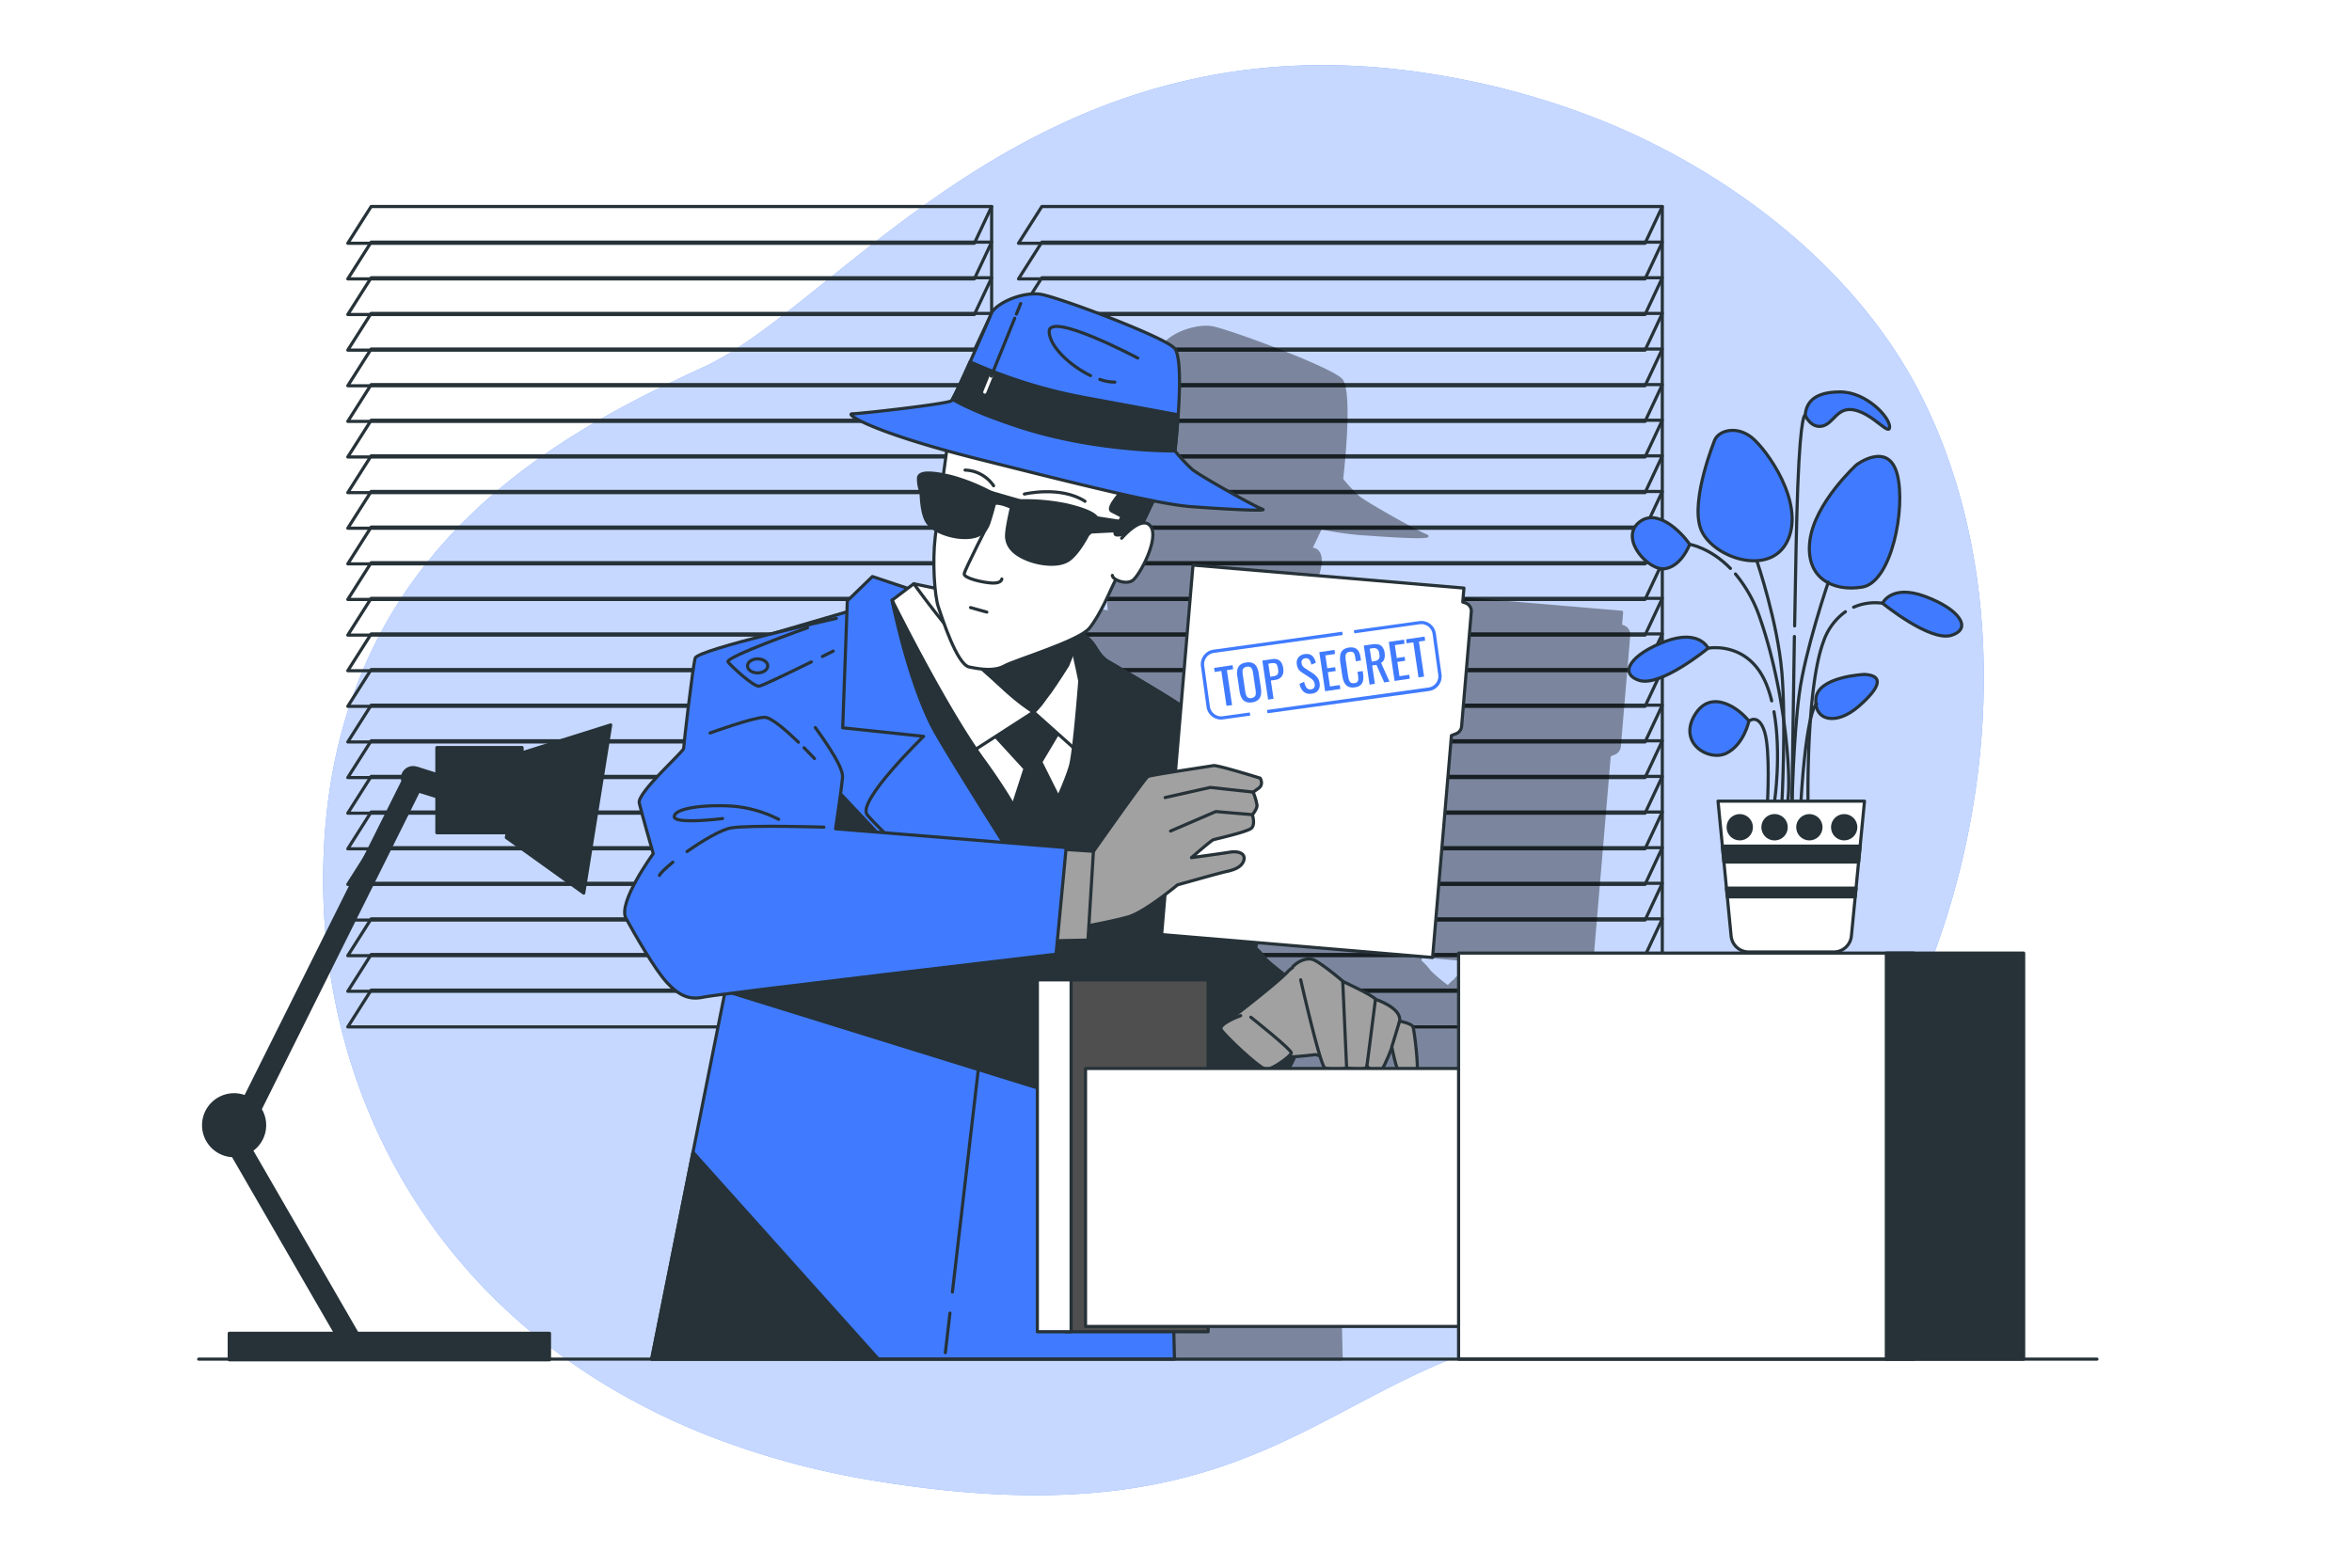 <svg class="animated" id="freepik_stories-top-secret" xmlns="http://www.w3.org/2000/svg" viewBox="0 0 750 500" version="1.1" xmlns:xlink="http://www.w3.org/1999/xlink" xmlns:svgjs="http://svgjs.com/svgjs"><style>svg#freepik_stories-top-secret:not(.animated) .animable {opacity: 0;}svg#freepik_stories-top-secret.animated #freepik--background-simple--inject-73 {animation: 1s 1 forwards cubic-bezier(.36,-0.01,.5,1.38) slideDown;animation-delay: 0s;}svg#freepik_stories-top-secret.animated #freepik--Windows--inject-73 {animation: 1s 1 forwards cubic-bezier(.36,-0.01,.5,1.38) slideUp;animation-delay: 0s;}svg#freepik_stories-top-secret.animated #freepik--Plant--inject-73 {animation: 1s 1 forwards cubic-bezier(.36,-0.01,.5,1.38) slideDown;animation-delay: 0s;}svg#freepik_stories-top-secret.animated #freepik--Shadow--inject-73 {animation: 1s 1 forwards cubic-bezier(.36,-0.01,.5,1.38) fadeIn;animation-delay: 0s;}svg#freepik_stories-top-secret.animated #freepik--Character--inject-73 {animation: 1s 1 forwards cubic-bezier(.36,-0.01,.5,1.38) slideLeft;animation-delay: 0s;}svg#freepik_stories-top-secret.animated #freepik--file-cabinet--inject-73 {animation: 1s 1 forwards cubic-bezier(.36,-0.01,.5,1.38) slideDown;animation-delay: 0s;}svg#freepik_stories-top-secret.animated #freepik--Lamp--inject-73 {animation: 1s 1 forwards cubic-bezier(.36,-0.01,.5,1.38) slideRight;animation-delay: 0s;}svg#freepik_stories-top-secret.animated #freepik--Table--inject-73 {animation: 1s 1 forwards cubic-bezier(.36,-0.01,.5,1.38) slideUp;animation-delay: 0s;}            @keyframes slideDown {                0% {                    opacity: 0;                    transform: translateY(-30px);                }                100% {                    opacity: 1;                    transform: translateY(0);                }            }                    @keyframes slideUp {                0% {                    opacity: 0;                    transform: translateY(30px);                }                100% {                    opacity: 1;                    transform: inherit;                }            }                    @keyframes fadeIn {                0% {                    opacity: 0;                }                100% {                    opacity: 1;                }            }                    @keyframes slideLeft {                0% {                    opacity: 0;                    transform: translateX(-30px);                }                100% {                    opacity: 1;                    transform: translateX(0);                }            }                    @keyframes slideRight {                0% {                    opacity: 0;                    transform: translateX(30px);                }                100% {                    opacity: 1;                    transform: translateX(0);                }            }        </style><g id="freepik--background-simple--inject-73" class="animable" style="transform-origin: 367.819px 248.83px;"><path d="M605.11,330.5c-21.74,41.91-61,85.35-109.87,93.68-73.8,12.6-89.3,69-216.21,48.12a259.15,259.15,0,0,1-54.17-14.81A215.52,215.52,0,0,1,200,445.71c-70.84-39.26-101.63-110.42-96.39-180.32,6.87-91.94,76-127.75,120.52-148.21S330.66,3.93,455.58,23.45a251.16,251.16,0,0,1,55.69,15.19c40.82,16.56,80.65,47.05,101.08,87q2.31,4.51,4.33,9.16C643.16,195.5,634.75,273.36,605.11,330.5Z" style="fill: rgb(64, 123, 255); transform-origin: 367.819px 248.83px;" id="elx1t8vp26vt" class="animable"></path><g id="elh4ic5g9jhcp"><path d="M605.11,330.5c-21.74,41.91-61,85.35-109.87,93.68-73.8,12.6-89.3,69-216.21,48.12a259.15,259.15,0,0,1-54.17-14.81A215.52,215.52,0,0,1,200,445.71c-70.84-39.26-101.63-110.42-96.39-180.32,6.87-91.94,76-127.75,120.52-148.21S330.66,3.93,455.58,23.45a251.16,251.16,0,0,1,55.69,15.19c40.82,16.56,80.65,47.05,101.08,87q2.31,4.51,4.33,9.16C643.16,195.5,634.75,273.36,605.11,330.5Z" style="fill: rgb(255, 255, 255); opacity: 0.7; transform-origin: 367.819px 248.83px;" class="animable"></path></g></g><g id="freepik--Windows--inject-73" class="animable" style="transform-origin: 320.485px 196.78px;"><polygon points="118.35 65.87 110.9 77.59 310.7 77.59 316.21 65.87 118.35 65.87" style="fill: none; stroke: rgb(38, 50, 56); stroke-linecap: round; stroke-linejoin: round; transform-origin: 213.555px 71.73px;" id="elsnvbl005sme" class="animable"></polygon><polygon points="118.35 77.23 110.9 88.95 310.7 88.95 316.21 77.23 118.35 77.23" style="fill: none; stroke: rgb(38, 50, 56); stroke-linecap: round; stroke-linejoin: round; transform-origin: 213.555px 83.09px;" id="el101tu5xzxan" class="animable"></polygon><polygon points="118.35 88.59 110.9 100.31 310.7 100.31 316.21 88.59 118.35 88.59" style="fill: none; stroke: rgb(38, 50, 56); stroke-linecap: round; stroke-linejoin: round; transform-origin: 213.555px 94.45px;" id="el8qjgrgosbzh" class="animable"></polygon><polygon points="118.35 99.95 110.9 111.67 310.7 111.67 316.21 99.95 118.35 99.95" style="fill: none; stroke: rgb(38, 50, 56); stroke-linecap: round; stroke-linejoin: round; transform-origin: 213.555px 105.81px;" id="elzx49cc5241" class="animable"></polygon><polygon points="118.35 111.31 110.9 123.03 310.7 123.03 316.21 111.31 118.35 111.31" style="fill: none; stroke: rgb(38, 50, 56); stroke-linecap: round; stroke-linejoin: round; transform-origin: 213.555px 117.17px;" id="el1amjb7at4od" class="animable"></polygon><polygon points="118.35 122.67 110.9 134.4 310.7 134.4 316.21 122.67 118.35 122.67" style="fill: none; stroke: rgb(38, 50, 56); stroke-linecap: round; stroke-linejoin: round; transform-origin: 213.555px 128.535px;" id="el2o9eabhtfn7" class="animable"></polygon><polygon points="118.35 134.03 110.9 145.75 310.7 145.75 316.21 134.03 118.35 134.03" style="fill: none; stroke: rgb(38, 50, 56); stroke-linecap: round; stroke-linejoin: round; transform-origin: 213.555px 139.89px;" id="elqx2jnazvbrg" class="animable"></polygon><polygon points="118.35 145.39 110.9 157.12 310.7 157.12 316.21 145.39 118.35 145.39" style="fill: none; stroke: rgb(38, 50, 56); stroke-linecap: round; stroke-linejoin: round; transform-origin: 213.555px 151.255px;" id="el3ca2rh2mgjh" class="animable"></polygon><polygon points="118.35 156.75 110.9 168.47 310.7 168.47 316.21 156.75 118.35 156.75" style="fill: none; stroke: rgb(38, 50, 56); stroke-linecap: round; stroke-linejoin: round; transform-origin: 213.555px 162.61px;" id="el5m69mvolk0v" class="animable"></polygon><polygon points="118.35 168.11 110.9 179.84 310.7 179.84 316.21 168.11 118.35 168.11" style="fill: none; stroke: rgb(38, 50, 56); stroke-linecap: round; stroke-linejoin: round; transform-origin: 213.555px 173.975px;" id="elsryq3gm90m8" class="animable"></polygon><polygon points="118.35 179.47 110.9 191.19 310.7 191.19 316.21 179.47 118.35 179.47" style="fill: none; stroke: rgb(38, 50, 56); stroke-linecap: round; stroke-linejoin: round; transform-origin: 213.555px 185.33px;" id="elp8w20qchbw8" class="animable"></polygon><polygon points="118.35 190.83 110.9 202.56 310.7 202.56 316.21 190.83 118.35 190.83" style="fill: none; stroke: rgb(38, 50, 56); stroke-linecap: round; stroke-linejoin: round; transform-origin: 213.555px 196.695px;" id="elwa20j46im8c" class="animable"></polygon><polygon points="118.35 202.19 110.9 213.91 310.7 213.91 316.21 202.19 118.35 202.19" style="fill: none; stroke: rgb(38, 50, 56); stroke-linecap: round; stroke-linejoin: round; transform-origin: 213.555px 208.05px;" id="el6hxju791iej" class="animable"></polygon><polygon points="118.35 213.55 110.9 225.28 310.7 225.28 316.21 213.55 118.35 213.55" style="fill: none; stroke: rgb(38, 50, 56); stroke-linecap: round; stroke-linejoin: round; transform-origin: 213.555px 219.415px;" id="el0yvl53pvjs5b" class="animable"></polygon><polygon points="118.35 224.91 110.9 236.64 310.7 236.64 316.21 224.91 118.35 224.91" style="fill: none; stroke: rgb(38, 50, 56); stroke-linecap: round; stroke-linejoin: round; transform-origin: 213.555px 230.775px;" id="elkqyk75z7zm" class="animable"></polygon><polygon points="118.35 236.27 110.9 248 310.7 248 316.21 236.27 118.35 236.27" style="fill: none; stroke: rgb(38, 50, 56); stroke-linecap: round; stroke-linejoin: round; transform-origin: 213.555px 242.135px;" id="eliii52cvdxzn" class="animable"></polygon><polygon points="118.35 247.63 110.9 259.36 310.7 259.36 316.21 247.63 118.35 247.63" style="fill: none; stroke: rgb(38, 50, 56); stroke-linecap: round; stroke-linejoin: round; transform-origin: 213.555px 253.495px;" id="el7o7n6e5udcs" class="animable"></polygon><polygon points="118.35 258.99 110.9 270.72 310.7 270.72 316.21 258.99 118.35 258.99" style="fill: none; stroke: rgb(38, 50, 56); stroke-linecap: round; stroke-linejoin: round; transform-origin: 213.555px 264.855px;" id="ely9ba0vhsdod" class="animable"></polygon><polygon points="118.35 270.35 110.9 282.08 310.7 282.08 316.21 270.35 118.35 270.35" style="fill: none; stroke: rgb(38, 50, 56); stroke-linecap: round; stroke-linejoin: round; transform-origin: 213.555px 276.215px;" id="eltvseq3xmrx" class="animable"></polygon><polygon points="118.35 281.71 110.9 293.44 310.7 293.44 316.21 281.71 118.35 281.71" style="fill: none; stroke: rgb(38, 50, 56); stroke-linecap: round; stroke-linejoin: round; transform-origin: 213.555px 287.575px;" id="elbzdpnfkgi" class="animable"></polygon><polygon points="118.35 293.07 110.9 304.8 310.7 304.8 316.21 293.07 118.35 293.07" style="fill: none; stroke: rgb(38, 50, 56); stroke-linecap: round; stroke-linejoin: round; transform-origin: 213.555px 298.935px;" id="el43iaqm8jxfh" class="animable"></polygon><polygon points="118.35 304.43 110.9 316.16 310.7 316.16 316.21 304.43 118.35 304.43" style="fill: none; stroke: rgb(38, 50, 56); stroke-linecap: round; stroke-linejoin: round; transform-origin: 213.555px 310.295px;" id="el58pkq8jrp6" class="animable"></polygon><polygon points="118.35 315.79 110.9 327.52 310.7 327.52 316.21 315.79 118.35 315.79" style="fill: none; stroke: rgb(38, 50, 56); stroke-linecap: round; stroke-linejoin: round; transform-origin: 213.555px 321.655px;" id="els1mn7amxqd" class="animable"></polygon><polyline points="316.21 65.87 316.21 327.69 310.7 327.69" style="fill: none; stroke: rgb(38, 50, 56); stroke-linecap: round; stroke-linejoin: round; transform-origin: 313.455px 196.78px;" id="ela0kfkwqzx5m" class="animable"></polyline><polygon points="332.22 65.87 324.77 77.59 524.57 77.59 530.07 65.87 332.22 65.87" style="fill: none; stroke: rgb(38, 50, 56); stroke-linecap: round; stroke-linejoin: round; transform-origin: 427.42px 71.73px;" id="elvosyf6t8dx" class="animable"></polygon><polygon points="332.22 77.23 324.77 88.95 524.57 88.95 530.07 77.23 332.22 77.23" style="fill: none; stroke: rgb(38, 50, 56); stroke-linecap: round; stroke-linejoin: round; transform-origin: 427.42px 83.09px;" id="el75jo6g65fej" class="animable"></polygon><polygon points="332.22 88.59 324.77 100.31 524.57 100.31 530.07 88.59 332.22 88.59" style="fill: none; stroke: rgb(38, 50, 56); stroke-linecap: round; stroke-linejoin: round; transform-origin: 427.42px 94.45px;" id="elwbw2j92m4kj" class="animable"></polygon><polygon points="332.22 99.95 324.77 111.67 524.57 111.67 530.07 99.95 332.22 99.95" style="fill: none; stroke: rgb(38, 50, 56); stroke-linecap: round; stroke-linejoin: round; transform-origin: 427.42px 105.81px;" id="el1zhv2so6uhz" class="animable"></polygon><polygon points="332.22 111.31 324.77 123.03 524.57 123.03 530.07 111.31 332.22 111.31" style="fill: none; stroke: rgb(38, 50, 56); stroke-linecap: round; stroke-linejoin: round; transform-origin: 427.42px 117.17px;" id="elru4fgu4bxw" class="animable"></polygon><polygon points="332.22 122.67 324.77 134.4 524.57 134.4 530.07 122.67 332.22 122.67" style="fill: none; stroke: rgb(38, 50, 56); stroke-linecap: round; stroke-linejoin: round; transform-origin: 427.42px 128.535px;" id="elau7rp0p087n" class="animable"></polygon><polygon points="332.22 134.03 324.77 145.75 524.57 145.75 530.07 134.03 332.22 134.03" style="fill: none; stroke: rgb(38, 50, 56); stroke-linecap: round; stroke-linejoin: round; transform-origin: 427.42px 139.89px;" id="elsz5c96fedxg" class="animable"></polygon><polygon points="332.22 145.39 324.77 157.12 524.57 157.12 530.07 145.39 332.22 145.39" style="fill: none; stroke: rgb(38, 50, 56); stroke-linecap: round; stroke-linejoin: round; transform-origin: 427.42px 151.255px;" id="el1pe4xh2p6hj" class="animable"></polygon><polygon points="332.22 156.75 324.77 168.47 524.57 168.47 530.07 156.75 332.22 156.75" style="fill: none; stroke: rgb(38, 50, 56); stroke-linecap: round; stroke-linejoin: round; transform-origin: 427.42px 162.61px;" id="elrpo4tck70wk" class="animable"></polygon><polygon points="332.22 168.11 324.77 179.84 524.57 179.84 530.07 168.11 332.22 168.11" style="fill: none; stroke: rgb(38, 50, 56); stroke-linecap: round; stroke-linejoin: round; transform-origin: 427.42px 173.975px;" id="elatoxq9b067b" class="animable"></polygon><polygon points="332.22 179.47 324.77 191.19 524.57 191.19 530.07 179.47 332.22 179.47" style="fill: none; stroke: rgb(38, 50, 56); stroke-linecap: round; stroke-linejoin: round; transform-origin: 427.42px 185.33px;" id="el8g8wgvuz3hr" class="animable"></polygon><polygon points="332.22 190.83 324.77 202.56 524.57 202.56 530.07 190.83 332.22 190.83" style="fill: none; stroke: rgb(38, 50, 56); stroke-linecap: round; stroke-linejoin: round; transform-origin: 427.42px 196.695px;" id="elnpl12s87w3" class="animable"></polygon><polygon points="332.22 202.19 324.77 213.91 524.57 213.91 530.07 202.19 332.22 202.19" style="fill: none; stroke: rgb(38, 50, 56); stroke-linecap: round; stroke-linejoin: round; transform-origin: 427.42px 208.05px;" id="elh5jwha5ve75" class="animable"></polygon><polygon points="332.22 213.55 324.77 225.28 524.57 225.28 530.07 213.55 332.22 213.55" style="fill: none; stroke: rgb(38, 50, 56); stroke-linecap: round; stroke-linejoin: round; transform-origin: 427.42px 219.415px;" id="elqwworl3s2s" class="animable"></polygon><polygon points="332.22 224.91 324.77 236.64 524.57 236.64 530.07 224.91 332.22 224.91" style="fill: none; stroke: rgb(38, 50, 56); stroke-linecap: round; stroke-linejoin: round; transform-origin: 427.42px 230.775px;" id="elv2i2yti5rx" class="animable"></polygon><polygon points="332.22 236.27 324.77 248 524.57 248 530.07 236.27 332.22 236.27" style="fill: none; stroke: rgb(38, 50, 56); stroke-linecap: round; stroke-linejoin: round; transform-origin: 427.42px 242.135px;" id="el1zvwri6h0pgj" class="animable"></polygon><polygon points="332.22 247.63 324.77 259.36 524.57 259.36 530.07 247.63 332.22 247.63" style="fill: none; stroke: rgb(38, 50, 56); stroke-linecap: round; stroke-linejoin: round; transform-origin: 427.42px 253.495px;" id="el5a1adgkh6qi" class="animable"></polygon><polygon points="332.22 258.99 324.77 270.72 524.57 270.72 530.07 258.99 332.22 258.99" style="fill: none; stroke: rgb(38, 50, 56); stroke-linecap: round; stroke-linejoin: round; transform-origin: 427.42px 264.855px;" id="elx78mo6nanmc" class="animable"></polygon><polygon points="332.22 270.35 324.77 282.08 524.57 282.08 530.07 270.35 332.22 270.35" style="fill: none; stroke: rgb(38, 50, 56); stroke-linecap: round; stroke-linejoin: round; transform-origin: 427.42px 276.215px;" id="elghmf29aiuhu" class="animable"></polygon><polygon points="332.22 281.71 324.77 293.44 524.57 293.44 530.07 281.71 332.22 281.71" style="fill: none; stroke: rgb(38, 50, 56); stroke-linecap: round; stroke-linejoin: round; transform-origin: 427.42px 287.575px;" id="el7k1t75ki9bg" class="animable"></polygon><polygon points="332.22 293.07 324.77 304.8 524.57 304.8 530.07 293.07 332.22 293.07" style="fill: none; stroke: rgb(38, 50, 56); stroke-linecap: round; stroke-linejoin: round; transform-origin: 427.42px 298.935px;" id="elfu8f5xpn1t" class="animable"></polygon><polygon points="332.22 304.43 324.77 316.16 524.57 316.16 530.07 304.43 332.22 304.43" style="fill: none; stroke: rgb(38, 50, 56); stroke-linecap: round; stroke-linejoin: round; transform-origin: 427.42px 310.295px;" id="elr9a4gxm32x" class="animable"></polygon><polygon points="332.22 315.79 324.77 327.52 524.57 327.52 530.07 315.79 332.22 315.79" style="fill: none; stroke: rgb(38, 50, 56); stroke-linecap: round; stroke-linejoin: round; transform-origin: 427.42px 321.655px;" id="el3t8bxeywthj" class="animable"></polygon><polyline points="530.07 65.87 530.07 327.69 524.57 327.69" style="fill: none; stroke: rgb(38, 50, 56); stroke-linecap: round; stroke-linejoin: round; transform-origin: 527.32px 196.78px;" id="elr8nzothrn4d" class="animable"></polyline></g><g id="freepik--Plant--inject-73" class="animable" style="transform-origin: 572.493px 214.31px;"><path d="M538.8,173.62s-2.47,6.81-7.74,7.74-14.54-9.29-8.66-14.55S536.33,169.91,538.8,173.62Z" style="fill: rgb(64, 123, 255); stroke: rgb(38, 50, 56); stroke-linecap: round; stroke-linejoin: round; transform-origin: 529.657px 173.27px;" id="elfrg9e65fxh7" class="animable"></path><path d="M546.85,140.19s-7.74,18.88-4.64,28.17,22.28,16.09,27.85,4-6.81-29.09-11.45-32.81S548.4,137.1,546.85,140.19Z" style="fill: rgb(64, 123, 255); stroke: rgb(38, 50, 56); stroke-linecap: round; stroke-linejoin: round; transform-origin: 556.475px 158.064px;" id="elrsnxe27eak" class="animable"></path><path d="M592,148.24s-13.31,12.07-14.86,24.14,7.43,16.41,16.72,14.86,13.92-25.07,11.14-35.9S592,148.24,592,148.24Z" style="fill: rgb(64, 123, 255); stroke: rgb(38, 50, 56); stroke-linecap: round; stroke-linejoin: round; transform-origin: 591.383px 166.554px;" id="ela8fec7qixji" class="animable"></path><path d="M594.52,215.1s-14.86.62-15.48,7.73,6.5,8.67,13.62,2.48S600.71,215.41,594.52,215.1Z" style="fill: rgb(64, 123, 255); stroke: rgb(38, 50, 56); stroke-linecap: round; stroke-linejoin: round; transform-origin: 588.819px 222.136px;" id="elkh8pgwz8sjg" class="animable"></path><path d="M557.68,230s-1.54,7.43-7.12,10.22-15.47-3.1-10.21-12.07S554.9,226.24,557.68,230Z" style="fill: rgb(64, 123, 255); stroke: rgb(38, 50, 56); stroke-linecap: round; stroke-linejoin: round; transform-origin: 548.268px 232.355px;" id="el041x3ezhm70o" class="animable"></path><path d="M544.68,206.74s-2.78-6.19-13.62-2.17S515.9,214.79,522.71,217,544.68,206.74,544.68,206.74Z" style="fill: rgb(64, 123, 255); stroke: rgb(38, 50, 56); stroke-linecap: round; stroke-linejoin: round; transform-origin: 532.059px 210.238px;" id="elcf0m6agekv" class="animable"></path><path d="M575.63,132.46s1.86,4.33,5.58,3.4,4.64-6.5,10.52-5,10.83,8.35,10.83,5.26S595.13,125,586.78,125,575.94,128.43,575.63,132.46Z" style="fill: rgb(64, 123, 255); stroke: rgb(38, 50, 56); stroke-linecap: round; stroke-linejoin: round; transform-origin: 589.095px 130.956px;" id="eluigmjx08vx" class="animable"></path><path d="M560.32,179.21s6.48,19,7.87,35.15,0,42.08,0,42.08" style="fill: none; stroke: rgb(38, 50, 56); stroke-linecap: round; stroke-linejoin: round; transform-origin: 564.564px 217.825px;" id="elg8fvvurnymf" class="animable"></path><path d="M583,185.68s-7.4,21.74-9.25,35.61-2.32,35.15-2.32,35.15" style="fill: none; stroke: rgb(38, 50, 56); stroke-linecap: round; stroke-linejoin: round; transform-origin: 577.215px 221.06px;" id="elqn2gwyty7ih" class="animable"></path><path d="M579.29,224.53s-3.24.93-5.09,32.37" style="fill: none; stroke: rgb(38, 50, 56); stroke-linecap: round; stroke-linejoin: round; transform-origin: 576.745px 240.715px;" id="el9zi9lxk48mm" class="animable"></path><path d="M557.68,230s3.11-2.64,5,3.37.92,22.66.92,22.66" style="fill: none; stroke: rgb(38, 50, 56); stroke-linecap: round; stroke-linejoin: round; transform-origin: 560.764px 242.726px;" id="elsiqrnp1ni6b" class="animable"></path><path d="M565.69,227c2.42,13.56.18,28.55.18,28.55" style="fill: none; stroke: rgb(38, 50, 56); stroke-linecap: round; stroke-linejoin: round; transform-origin: 566.252px 241.275px;" id="elujruu4o3w5b" class="animable"></path><path d="M544.68,206.74S558,204.18,563.56,219a38.46,38.46,0,0,1,1.39,4.53" style="fill: none; stroke: rgb(38, 50, 56); stroke-linecap: round; stroke-linejoin: round; transform-origin: 554.815px 215.051px;" id="el69jeq5ik9i8" class="animable"></path><path d="M600.3,192.4s2.79-6.19,13.62-2.16,15.17,10.21,8.36,12.38S600.3,192.4,600.3,192.4Z" style="fill: rgb(64, 123, 255); stroke: rgb(38, 50, 56); stroke-linecap: round; stroke-linejoin: round; transform-origin: 612.923px 195.876px;" id="elxmqhdy4d9" class="animable"></path><path d="M588.46,195.11a19.28,19.28,0,0,0-7,9.53c-5.55,14.8-4.92,51.34-4.92,51.34" style="fill: none; stroke: rgb(38, 50, 56); stroke-linecap: round; stroke-linejoin: round; transform-origin: 582.489px 225.545px;" id="el5dq35hjdm6v" class="animable"></path><path d="M600.3,192.4a17.11,17.11,0,0,0-9.22,1.26" style="fill: none; stroke: rgb(38, 50, 56); stroke-linecap: round; stroke-linejoin: round; transform-origin: 595.69px 192.947px;" id="ell00srrfq4f" class="animable"></path><path d="M553.4,183.06a44,44,0,0,1,7.85,14.18c7.4,21.28,10.17,48.57,8.79,58.74" style="fill: none; stroke: rgb(38, 50, 56); stroke-linecap: round; stroke-linejoin: round; transform-origin: 561.891px 219.52px;" id="elmsnrlfw9w7f" class="animable"></path><path d="M538.8,173.62s6.46,1,13,7.68" style="fill: none; stroke: rgb(38, 50, 56); stroke-linecap: round; stroke-linejoin: round; transform-origin: 545.3px 177.46px;" id="elpp6h9gxrc2e" class="animable"></path><path d="M572.19,203c-.45,26.85-.77,53.47-.77,53.47" style="fill: none; stroke: rgb(38, 50, 56); stroke-linecap: round; stroke-linejoin: round; transform-origin: 571.805px 229.735px;" id="eldn5lfekw64d" class="animable"></path><path d="M575.63,132.46s-1.43-1.35-2.36,22.7c-.36,9.34-.72,26.72-1,44.47" style="fill: none; stroke: rgb(38, 50, 56); stroke-linecap: round; stroke-linejoin: round; transform-origin: 573.95px 166.038px;" id="elet3klfadcqn" class="animable"></path><path d="M584.75,303.62H557.63a5.65,5.65,0,0,1-5.62-5.1l-4.17-43h46.71l-4.18,43A5.65,5.65,0,0,1,584.75,303.62Z" style="fill: rgb(255, 255, 255); stroke: rgb(38, 50, 56); stroke-linecap: round; stroke-linejoin: round; transform-origin: 571.195px 279.57px;" id="elypd7fm8mo8" class="animable"></path><polygon points="549.23 269.86 549.72 274.94 592.66 274.94 593.15 269.86 549.23 269.86" style="fill: rgb(38, 50, 56); stroke: rgb(38, 50, 56); stroke-linecap: round; stroke-linejoin: round; transform-origin: 571.19px 272.4px;" id="elyf9eqwlu1s8" class="animable"></polygon><polygon points="591.58 286.04 591.85 283.27 550.53 283.27 550.8 286.04 591.58 286.04" style="fill: rgb(38, 50, 56); stroke: rgb(38, 50, 56); stroke-linecap: round; stroke-linejoin: round; transform-origin: 571.19px 284.655px;" id="elmdt2e72hdts" class="animable"></polygon><circle cx="588.07" cy="263.84" r="3.7" style="fill: rgb(38, 50, 56); stroke: rgb(38, 50, 56); stroke-linecap: round; stroke-linejoin: round; transform-origin: 588.07px 263.84px;" id="ell5qv2b57k9d" class="animable"></circle><circle cx="554.77" cy="263.84" r="3.7" style="fill: rgb(38, 50, 56); stroke: rgb(38, 50, 56); stroke-linecap: round; stroke-linejoin: round; transform-origin: 554.77px 263.84px;" id="elgyydxtpbxej" class="animable"></circle><path d="M562.17,263.84a3.7,3.7,0,1,0,3.7-3.7A3.7,3.7,0,0,0,562.17,263.84Z" style="fill: rgb(38, 50, 56); stroke: rgb(38, 50, 56); stroke-linecap: round; stroke-linejoin: round; transform-origin: 565.87px 263.84px;" id="eloqoedodq9f" class="animable"></path><circle cx="576.97" cy="263.84" r="3.7" style="fill: rgb(38, 50, 56); stroke: rgb(38, 50, 56); stroke-linecap: round; stroke-linejoin: round; transform-origin: 576.97px 263.84px;" id="el2lpmqhtqevs" class="animable"></circle></g><g id="freepik--Shadow--inject-73" class="animable" style="transform-origin: 388.666px 268.938px;"><g id="el9wquv14sv7"><path d="M517.77,199.42l-.52-.18.33-3.94a.51.51,0,0,0-.11-.35.47.47,0,0,0-.33-.17l-83.69-7.1a.48.48,0,0,0-.36.12.51.51,0,0,0-.17.32L429.3,230.8c-4.73-3.2-14.43-9-23.53-14.24-1.15-1.89-2.06-3.33-2.51-4a16.29,16.29,0,0,0-3.14-3.22,7.92,7.92,0,0,0,1.68-1.43c3.25-4,6.62-11.84,6.75-12.15l1.2-2.5a7,7,0,0,0,2.95.7,4.07,4.07,0,0,0,2.4-.69c2.35-1.72,8.51-13.24,5.66-17.32a2.85,2.85,0,0,0-2.12-1.27l2.78-5.82a104.27,104.27,0,0,0,11.34,1.73c10.73.81,16.38,1.07,19.37,1.07,3.28,0,3.34-.31,3.39-.54s-.13-.56-.57-.7c-2.17-.73-19.07-10.17-21.46-12.16a48.41,48.41,0,0,1-5.17-5.51c.43-3.72,3.09-28.33-.34-31.95-3.67-3.87-36.8-16.08-41.6-16.79-5.05-.75-12.67,2-15.38,5.54l-.06.11c-2,4.68-4.55,10.45-6.81,15.49h0c-2.85,6.37-4.69,10.25-5.45,11.53,0,0,0,.05,0,.08a1.74,1.74,0,0,1-.17.24c-1.43.87-27.78,3.92-30.32,3.92-.73,0-.86.41-.88.59-.19,1.53,9,6,29.52,11.67-.22,1.62-.53,3.91-.88,6.51-3.6-.67-5.91-.62-7,.15a1.77,1.77,0,0,0-.77,1.3,11.2,11.2,0,0,0,.81,4.6c0,.84.12,6.52,1.9,9.29a8.54,8.54,0,0,0,2.69,2.49c-.09.69-.17,1.33-.24,1.89a78.78,78.78,0,0,0-.11,15.27l-5.91-1.23h0a.5.5,0,0,0-.21,0s0,0-.06,0a.25.25,0,0,0-.09,0l-1.66,1.26-10.7-3.57a.51.51,0,0,0-.49.11l-7.72,7.52a.53.53,0,0,0-.15.33l-.11,3-22,6.42c-11.94,3-24.38,6.46-24.83,8.11-.71,2.58-3.53,26.16-3.63,28a45.22,45.22,0,0,1-3.57,3.84c-5.84,5.93-10.64,11-10.14,13.2.67,2.91,3.77,13.68,4.28,15.44-1.35,1.87-10.95,15.52-8.32,20.3,3.18,5.79,9.09,16.1,12.83,20.08,3.11,3.31,5.82,4.79,9,4.79a13,13,0,0,0,2.75-.32c.52-.12,2.54-.4,5.68-.81L265.72,433.42a.47.47,0,0,0,.48.57H427.69a.48.48,0,0,0,.34-.14.44.44,0,0,0,.14-.35l-2.43-100.2a59.21,59.21,0,0,0,8.84,10.31c8.58,7.87,17.27,14.88,17.35,14.95a.5.5,0,0,0,.31.1.47.47,0,0,0,.34-.14l.21-.21a68,68,0,0,0,11.94-16.9c.15-.3.29-.6.43-.91,2.88-.22,5.49-.53,6-.6l1.05.27c.69,2.14,1.27,3.57,1.66,3.76a9.1,9.1,0,0,0,3.59.59,9.46,9.46,0,0,0,3.42-.52,19.28,19.28,0,0,0,3.61.41,4.06,4.06,0,0,0,2.71-.7,6.51,6.51,0,0,0,3.3,1.38,1.94,1.94,0,0,0,.89-.2c.81-.4,2.08-3,3.27-6,.47,2.18,1.35,5.79,2.37,7.32a3.17,3.17,0,0,0,2.72,1.49H500a3.6,3.6,0,0,0,2.94-1.77c.83-1.67-.76-14.46-1.2-15.35s-2.85-1.6-4-1.86c.14-4-6.7-6.44-7.7-6.77-1.25-1.38-8.46-4.76-10.1-5.53-.94-.88-7.51-6.29-9.55-6.8s-4.6.42-6.47,2.3a.44.44,0,0,0-.14.34,10,10,0,0,0-1.56,1.35c-.15.17-.34.36-.54.56a47.09,47.09,0,0,1-5.43-4.57,20.59,20.59,0,0,0-3-3.27c.06-.23.16-.56.27-.95l53.84,4.57h0a.48.48,0,0,0,.48-.44l5.79-68.29,1.22-.49a3.09,3.09,0,0,0,2-2.62l3-35.43A3.11,3.11,0,0,0,517.77,199.42Z" style="opacity: 0.38; transform-origin: 388.666px 268.938px;" class="animable"></path></g></g><g id="freepik--Character--inject-73" class="animable" style="transform-origin: 334.184px 263.61px;"><path d="M378.73,226.79l17.39,63.85s6.21.25,6.46,1.74-2.23,9.94-2.23,9.94a24.1,24.1,0,0,1,3.23,3.47C404.32,307,415,315,415,315s4,4-.25,17.14-14.91,23.6-14.91,23.6-8.94-7.2-17.89-15.4a60.33,60.33,0,0,1-13.17-17.64s-3.72-38.76-3.47-43.73S378.73,226.79,378.73,226.79Z" style="fill: rgb(38, 50, 56); stroke: rgb(38, 50, 56); stroke-linecap: round; stroke-linejoin: round; transform-origin: 391.002px 291.265px;" id="elrczlax711d" class="animable"></path><path d="M379.49,311.34c3.19-4.36,7.7-10.19,9.68-11.26,3.23-1.74,8.94,1.74,8.94,1.74" style="fill: none; stroke: rgb(38, 50, 56); stroke-linecap: round; stroke-linejoin: round; transform-origin: 388.8px 305.466px;" id="elqjy66jw77h" class="animable"></path><path d="M376,316.23s1-1.39,2.38-3.36" style="fill: none; stroke: rgb(38, 50, 56); stroke-linecap: round; stroke-linejoin: round; transform-origin: 377.19px 314.55px;" id="el092nk9mz4o9" class="animable"></path><path d="M392.15,291.88s-9.19-.25-13.67,6.21" style="fill: none; stroke: rgb(38, 50, 56); stroke-linecap: round; stroke-linejoin: round; transform-origin: 385.315px 294.984px;" id="elzn59ntncl2n" class="animable"></path><path d="M414.76,332.13C419,319,415,315,415,315l-2.16-1.62-.58.37s-12.67,2.49-17.14,6.71-6.21,14.16-3.73,18.88,8.45,16.4,8.45,16.4l0,0C400.6,355,410.68,344.83,414.76,332.13Z" style="fill: rgb(38, 50, 56); stroke: rgb(38, 50, 56); stroke-linecap: round; stroke-linejoin: round; transform-origin: 403.482px 334.56px;" id="elgcdrd0pp7gk" class="animable"></path><path d="M273.14,194.24l-40,11.68,3.48,83.23L207.8,433.49H374.51l-3.73-154s8.2-51.18,8-52.67-38-23.11-38-23.11S293,189.77,273.14,194.24Z" style="fill: rgb(64, 123, 255); stroke: rgb(38, 50, 56); stroke-linecap: round; stroke-linejoin: round; transform-origin: 293.292px 313.423px;" id="elmmdl144duc" class="animable"></path><polygon points="280.12 433.49 220.98 367.51 207.8 433.49 280.12 433.49" style="fill: rgb(38, 50, 56); stroke: rgb(38, 50, 56); stroke-linecap: round; stroke-linejoin: round; transform-origin: 243.96px 400.5px;" id="elrael0zg69xp" class="animable"></polygon><line x1="302.92" y1="418.8" x2="301.45" y2="431.43" style="fill: none; stroke: rgb(38, 50, 56); stroke-linecap: round; stroke-linejoin: round; transform-origin: 302.185px 425.115px;" id="elk5bz83ostct" class="animable"></line><line x1="315.18" y1="313.42" x2="303.7" y2="412.08" style="fill: none; stroke: rgb(38, 50, 56); stroke-linecap: round; stroke-linejoin: round; transform-origin: 309.44px 362.75px;" id="elvnc44v4vhfs" class="animable"></line><polyline points="357.86 218.34 377.49 230.76 376 225.05 356.12 212.88" style="fill: none; stroke: rgb(38, 50, 56); stroke-linecap: round; stroke-linejoin: round; transform-origin: 366.805px 221.82px;" id="elpcbkc46w78e" class="animable"></polyline><path d="M289.51,187.66l-11.32-3.78-8,7.76-1.47,40.49,25.8,2.72s-21.4,20.77-18,25,23.49,23.7,37.34,30.62,10.28,5.67,10.28,5.67L329,282.89s-31.68-80.76-31.88-81.39S289.51,187.66,289.51,187.66Z" style="fill: rgb(64, 123, 255); stroke: rgb(38, 50, 56); stroke-linecap: round; stroke-linejoin: round; transform-origin: 298.86px 240.054px;" id="elbqxlf2m79n5" class="animable"></path><path d="M329,282.89l-12.38,26.85s19.3-13.21,34.2-30.21,18.66-24.54,17-28.52-18.88-15.95-18.88-15.95,15.31,1.89,16.57,1.05S352,210.31,348.88,205.7s-13.43-9.65-13.43-9.65S340.7,249.75,329,282.89Z" style="fill: rgb(64, 123, 255); stroke: rgb(38, 50, 56); stroke-linecap: round; stroke-linejoin: round; transform-origin: 342.401px 252.895px;" id="el0kquavrhvsl" class="animable"></path><path d="M372.24,359.84V339.69l-1.46-60.23s8.2-51.18,8-52.67c-.15-.92-14.54-9.47-25.57-15.91-3.62-2.11-9.54-13.81-11.06-7.85l-9.88,56-16,45.44L268.44,253.6l-36.81,60.56-.39,1.92Z" style="fill: rgb(38, 50, 56); stroke: rgb(38, 50, 56); stroke-linecap: round; stroke-linejoin: round; transform-origin: 305.012px 280.598px;" id="el0c4g6se3447" class="animable"></path><path d="M291.4,186.19l10.07,2.1,17.41,31S294.76,194.79,291.4,186.19Z" style="fill: rgb(255, 255, 255); stroke: rgb(38, 50, 56); stroke-linecap: round; stroke-linejoin: round; transform-origin: 305.14px 202.74px;" id="elxd9lpjhdoza" class="animable"></path><path d="M284.48,191.43s5.24,24.34,19.09,46.78,26.22,40.28,26.22,40.28,12.58-24.76,13.42-34.83,0-25.59,0-25.59Z" style="fill: rgb(255, 255, 255); stroke: rgb(38, 50, 56); stroke-linecap: round; stroke-linejoin: round; transform-origin: 314.032px 234.96px;" id="ellhrgxb0spb" class="animable"></path><polygon points="315.52 232.76 326.85 245.13 322.24 259.4 329.16 272.19 337.97 255.2 331.89 243.04 339.02 231.08 327.9 221.85 315.52 232.76" style="fill: rgb(38, 50, 56); stroke: rgb(38, 50, 56); stroke-linecap: round; stroke-linejoin: round; transform-origin: 327.27px 247.02px;" id="elh3qwnxxazbs" class="animable"></polygon><path d="M329.58,227.09,310.7,239.26s-11.33-14.89-17.62-26.85a107.42,107.42,0,0,1-8.6-21l6.92-5.24S313.22,217,329.58,227.09Z" style="fill: rgb(255, 255, 255); stroke: rgb(38, 50, 56); stroke-linecap: round; stroke-linejoin: round; transform-origin: 307.03px 212.715px;" id="eli3d1zpab87c" class="animable"></path><path d="M329.58,227.09l13.84,12.38s2.73-13.22,1.26-20.56-2.93-13.42-2.93-13.42S335.24,222.69,329.58,227.09Z" style="fill: rgb(255, 255, 255); stroke: rgb(38, 50, 56); stroke-linecap: round; stroke-linejoin: round; transform-origin: 337.347px 222.48px;" id="el1sqem4rqxou" class="animable"></path><path d="M309,209.68s11.54,10.49,15.31,13.22c1.3.93,5.25,4.19,5.25,4.19s4.3-5,5.24-6.29c2.52-3.57,5.67-8.6,5.67-8.6l5-12.59Z" style="fill: rgb(38, 50, 56); stroke: rgb(38, 50, 56); stroke-linecap: round; stroke-linejoin: round; transform-origin: 327.235px 213.35px;" id="el6htnihjkrx" class="animable"></path><path d="M284.48,191.43s16.78,34,29.16,51S330,270.31,330,270.31s10.28-20.77,11.54-26.85,2.93-28.11,2.93-28.11,3.57,18-1.47,36.5a106.43,106.43,0,0,1-14.05,31s-21.4-33.35-30.21-48.45S284.48,191.43,284.48,191.43Z" style="fill: rgb(38, 50, 56); stroke: rgb(38, 50, 56); stroke-linecap: round; stroke-linejoin: round; transform-origin: 315.088px 237.14px;" id="elk0vejsshovi" class="animable"></path><path d="M302.17,141.65s-3,21.52-3.95,29.62-.2,18.76,1,22.31,5.92,18.37,9.87,19.16,8.1,1.38,11.26-.4,23.7-7.9,27.05-12,6.91-12.44,6.91-12.44l15.21-31.8Z" style="fill: rgb(255, 255, 255); stroke: rgb(38, 50, 56); stroke-linecap: round; stroke-linejoin: round; transform-origin: 333.655px 177.578px;" id="eluf0c4dlz68" class="animable"></path><path d="M358.45,155.87s-5.92,6.12-3.95,7.1,3.36,1.78,3.36,1.78-3,4.94-2.17,5.73,7.7-1.58,7.7-1.58l5.33-11.46Z" style="fill: rgb(38, 50, 56); stroke: rgb(38, 50, 56); stroke-linecap: round; stroke-linejoin: round; transform-origin: 361.409px 163.256px;" id="el3jfyjrugezc" class="animable"></path><path d="M315.89,157a60.08,60.08,0,0,0-12.54-5c-6.07-1.47-10.25-1.67-10.46.42a11.34,11.34,0,0,0,.84,4.6s0,6.48,1.88,9.41,7.11,4.81,11.29,5,6.48-1.05,7.74-3.14c.86-1.44,2-5.82,2.66-8.44a2.48,2.48,0,0,0-1.41-2.85Z" style="fill: rgb(38, 50, 56); stroke: rgb(38, 50, 56); stroke-linecap: round; stroke-linejoin: round; transform-origin: 305.127px 161.161px;" id="elqh9di7a4qp" class="animable"></path><path d="M325.27,159.72A65.74,65.74,0,0,1,339.94,161c6.62,1.55,10.79,3.4,10,5.53a12.38,12.38,0,0,1-3.07,4.07s-3.18,6.31-6.44,8.23-9.28,1.2-13.45-.65-5.8-4.2-6-6.85c-.14-1.82.89-6.65,1.55-9.51a2.7,2.7,0,0,1,2.76-2.09Z" style="fill: rgb(38, 50, 56); stroke: rgb(38, 50, 56); stroke-linecap: round; stroke-linejoin: round; transform-origin: 335.501px 169.832px;" id="el59iwc0x9wm" class="animable"></path><path d="M315.89,157l9.38,2.72-2.76,2.09s-3.7-1.65-5.2-1.26C317.31,160.55,317.71,157.79,315.89,157Z" style="fill: rgb(38, 50, 56); stroke: rgb(38, 50, 56); stroke-linecap: round; stroke-linejoin: round; transform-origin: 320.58px 159.405px;" id="eldiboo37y5fs" class="animable"></path><path d="M349.3,165.08l14.86,2.3-.77,1.52-15.82.79S350.6,167.38,349.3,165.08Z" style="fill: rgb(38, 50, 56); stroke: rgb(38, 50, 56); stroke-linecap: round; stroke-linejoin: round; transform-origin: 355.865px 167.385px;" id="elxst6l6a2x4" class="animable"></path><path d="M357.66,171.66s6.52-7.7,9.28-3.75-3.55,15.6-5.72,17.18-6.52-.2-6.52-1.58" style="fill: rgb(255, 255, 255); stroke: rgb(38, 50, 56); stroke-linecap: round; stroke-linejoin: round; transform-origin: 361.163px 176.246px;" id="elsr0oseers3l" class="animable"></path><path d="M326.65,157.57s11.54-2.74,19.33,2.31" style="fill: none; stroke: rgb(38, 50, 56); stroke-linecap: round; stroke-linejoin: round; transform-origin: 336.315px 158.354px;" id="el3fpc1sap3tn" class="animable"></path><path d="M307.75,149.93a11.46,11.46,0,0,1,9.09,5" style="fill: none; stroke: rgb(38, 50, 56); stroke-linecap: round; stroke-linejoin: round; transform-origin: 312.295px 152.43px;" id="elenn3m637qy9" class="animable"></path><path d="M315.25,166.81s-7.5,14.71-7.79,16.15,6.06,2.89,9,3,3-1.29,3-1.29" style="fill: none; stroke: rgb(38, 50, 56); stroke-linecap: round; stroke-linejoin: round; transform-origin: 313.455px 176.388px;" id="elfpvlzg6s5bd" class="animable"></path><line x1="309.48" y1="193.78" x2="314.68" y2="195.23" style="fill: none; stroke: rgb(38, 50, 56); stroke-linecap: round; stroke-linejoin: round; transform-origin: 312.08px 194.505px;" id="el7lr2znq3bsb" class="animable"></line><path d="M316.39,99.39s-11.85,27.45-13,28.43-29,4.15-31.59,4.15,6.32,5.92,40.09,14.42,57.46,14.41,67.93,15.2,25.08,1.58,22.71.79-19.95-10.66-22.32-12.64a52.06,52.06,0,0,1-5.53-5.92s3.36-29-.19-32.78-37.33-16.39-42.66-17.18S319,96,316.39,99.39Z" style="fill: rgb(64, 123, 255); stroke: rgb(38, 50, 56); stroke-linecap: round; stroke-linejoin: round; transform-origin: 337.083px 128.219px;" id="elu04ird12o4f" class="animable"></path><path d="M350.71,121a14,14,0,0,0,4.78.87" style="fill: none; stroke: rgb(38, 50, 56); stroke-linecap: round; stroke-linejoin: round; transform-origin: 353.1px 121.435px;" id="elnr7yrdd0jjc" class="animable"></path><path d="M362.8,114.2S334.16,99,334.56,105.9c.27,4.82,6.79,10.8,13.19,13.9" style="fill: none; stroke: rgb(38, 50, 56); stroke-linecap: round; stroke-linejoin: round; transform-origin: 348.678px 111.952px;" id="el3tgc77ndfbp" class="animable"></path><path d="M309.35,115.4c-2.41,5.36-4.73,10.39-5.66,11.95,3.78,2.19,10.22,5.17,21.19,8.77,24.68,8.09,49.76,7.7,49.76,7.7s.61-5.23,1-11.53l-29.46-5.45A160.92,160.92,0,0,1,309.35,115.4Z" style="fill: rgb(38, 50, 56); stroke: rgb(38, 50, 56); stroke-linecap: round; stroke-linejoin: round; transform-origin: 339.665px 129.612px;" id="elkneha08sldh" class="animable"></path><line x1="316.09" y1="119.96" x2="314.02" y2="125.06" style="fill: none; stroke: rgb(255, 255, 255); stroke-linecap: round; stroke-linejoin: round; transform-origin: 315.055px 122.51px;" id="elq4rr6tb5nwd" class="animable"></line><line x1="323.57" y1="101.51" x2="316.09" y2="119.96" style="fill: none; stroke: rgb(38, 50, 56); stroke-linecap: round; stroke-linejoin: round; transform-origin: 319.83px 110.735px;" id="ela3wh7lra2sm" class="animable"></line><line x1="325.47" y1="96.82" x2="324.11" y2="100.18" style="fill: none; stroke: rgb(38, 50, 56); stroke-linecap: round; stroke-linejoin: round; transform-origin: 324.79px 98.5px;" id="eli5tllyam0f" class="animable"></line><path d="M456.82,305.39l-86.4-7.32,10-117.84,86.4,7.33-.38,4.45.9.31a2.73,2.73,0,0,1,1.83,2.8l-3.1,36.57a2.73,2.73,0,0,1-1.7,2.29l-1.54.61Z" style="fill: rgb(255, 255, 255); stroke: rgb(38, 50, 56); stroke-linecap: round; stroke-linejoin: round; transform-origin: 419.799px 242.81px;" id="eldbt82my5n29" class="animable"></path><path d="M346.43,274.74s18.64-26.58,19.63-27.08,19.63-3.23,20.87-3.48,14.91,4,14.91,4,1.24,2-.5,3.23l-1.74,1.24a17.76,17.76,0,0,1,1.24,4.22c0,1.24-1.49,3-1.49,3s1,3-.25,4.23-11.42,3.47-12.17,3.72-7,5.72-7,5.72,9.2-1.25,12.18-1.74,5.22.49,4.47,2.73-3.48,3-5.71,3.48-15.41,4.22-15.41,4.22-10.43,8.7-15.65,10.19-14.91,3.23-14.91,3.23Z" style="fill: rgb(161, 161, 161); stroke: rgb(38, 50, 56); stroke-linecap: round; stroke-linejoin: round; transform-origin: 373.584px 269.91px;" id="elcbhar62rbqq" class="animable"></path><polyline points="399.6 252.63 385.94 251.14 371.53 254.37" style="fill: none; stroke: rgb(38, 50, 56); stroke-linecap: round; stroke-linejoin: round; transform-origin: 385.565px 252.755px;" id="elohaabx3rdnj" class="animable"></polyline><polyline points="399.35 259.83 387.68 258.84 373.27 265.05" style="fill: none; stroke: rgb(38, 50, 56); stroke-linecap: round; stroke-linejoin: round; transform-origin: 386.31px 261.945px;" id="elx5w55t8ighi" class="animable"></polyline><polygon points="337.24 270.76 348.67 271.51 346.93 299.83 334.51 300.08 337.24 270.76" style="fill: rgb(161, 161, 161); stroke: rgb(38, 50, 56); stroke-linecap: round; stroke-linejoin: round; transform-origin: 341.59px 285.42px;" id="elmmcy5gk7etr" class="animable"></polygon><path d="M266.68,197.22s-44.22,9.94-45,12.68S218,237.72,218,238.71s-14.91,14.17-14.16,17.4,4.47,16.14,4.47,16.14-11.43,15.66-8.7,20.63,9.2,16.39,13.17,20.62S220,319,224.45,318s112.3-13.67,112.3-13.67l3.23-34-73.54-6s2-13.41,2.23-16.39-4.22-9.69-8.69-15.9" style="fill: rgb(64, 123, 255); stroke: rgb(38, 50, 56); stroke-linecap: round; stroke-linejoin: round; transform-origin: 269.584px 257.772px;" id="el3ewo4eq3eti" class="animable"></path><path d="M214.54,275c-2.26,1.84-3.89,3.4-4.25,4.21" style="fill: none; stroke: rgb(38, 50, 56); stroke-linecap: round; stroke-linejoin: round; transform-origin: 212.415px 277.105px;" id="ela8013rzbped" class="animable"></path><path d="M262.71,263.81s-23.6-.75-29.57.25c-3.16.52-9,4-14.07,7.53" style="fill: none; stroke: rgb(38, 50, 56); stroke-linecap: round; stroke-linejoin: round; transform-origin: 240.89px 267.565px;" id="elbuunqtaa4sq" class="animable"></path><path d="M230.41,261.07s-15.9,2-15.4-.74,10.18-3.73,18.38-3.23a39.23,39.23,0,0,1,14.91,4.22" style="fill: none; stroke: rgb(38, 50, 56); stroke-linecap: round; stroke-linejoin: round; transform-origin: 231.649px 259.375px;" id="elbu3xpo1oqks" class="animable"></path><path d="M254.61,236.73c-3.79-3.67-8.66-7.95-10.78-7.95-3.73,0-17.39,5-17.39,5" style="fill: none; stroke: rgb(38, 50, 56); stroke-linecap: round; stroke-linejoin: round; transform-origin: 240.525px 232.755px;" id="el20tf1spxbph" class="animable"></path><path d="M259.73,241.94s-1.37-1.48-3.34-3.45" style="fill: none; stroke: rgb(38, 50, 56); stroke-linecap: round; stroke-linejoin: round; transform-origin: 258.06px 240.215px;" id="eleiw8s1pjk8j" class="animable"></path><path d="M262.24,209.38l3.45-1.72" style="fill: none; stroke: rgb(38, 50, 56); stroke-linecap: round; stroke-linejoin: round; transform-origin: 263.965px 208.52px;" id="el4ta85i57nud" class="animable"></path><path d="M257.49,200.21s-26.58,9.44-25.34,10.93,8.2,8,9.94,7.7c1.09-.16,10.06-4.5,16.62-7.73" style="fill: none; stroke: rgb(38, 50, 56); stroke-linecap: round; stroke-linejoin: round; transform-origin: 245.409px 209.53px;" id="eltfchzrtnz8" class="animable"></path><path d="M244.82,212.38c0,1.23-1.44,2.24-3.23,2.24s-3.23-1-3.23-2.24,1.45-2.24,3.23-2.24S244.82,211.14,244.82,212.38Z" style="fill: none; stroke: rgb(38, 50, 56); stroke-linecap: round; stroke-linejoin: round; transform-origin: 241.59px 212.38px;" id="elzm8khtb3shj" class="animable"></path><path d="M392.15,325.17s14.9-11.43,18.38-15.15,7.7-3,9.2-2,19.37,18.88,20.86,20.37-1,7.46-1,7.46-8,2-11.43,2a40.44,40.44,0,0,1-8.69-1.49s-11.68,1.49-14.66.5S392.15,325.17,392.15,325.17Z" style="fill: rgb(161, 161, 161); stroke: rgb(38, 50, 56); stroke-linecap: round; stroke-linejoin: round; transform-origin: 416.608px 322.533px;" id="eli09zjfq6dl" class="animable"></path><path d="M398.86,324.43s13.16,10.43,12.92,11.43-6,5.21-7.95,5.21-13.42-10.93-14.41-12.67,5.46-4.22,6.21-4.47" style="fill: rgb(161, 161, 161); stroke: rgb(38, 50, 56); stroke-linecap: round; stroke-linejoin: round; transform-origin: 400.55px 332.5px;" id="el8a6w4pmftgf" class="animable"></path><path d="M414.76,312.5s6.21,27.33,7.7,28.08a11.16,11.16,0,0,0,7,0c1.5-.75-.49-26.84-1.24-27.58s-7.7-6.46-9.69-7-4.47.5-6.21,2.24" style="fill: rgb(161, 161, 161); stroke: rgb(38, 50, 56); stroke-linecap: round; stroke-linejoin: round; transform-origin: 421.163px 323.5px;" id="elhurnwmbijji" class="animable"></path><path d="M428.17,313s9.69,4.47,10.44,5.71-2.24,19.63-2.74,21.37-6.46.5-6.46.5Z" style="fill: rgb(161, 161, 161); stroke: rgb(38, 50, 56); stroke-linecap: round; stroke-linejoin: round; transform-origin: 433.45px 327.004px;" id="elr7mbucmw6d" class="animable"></path><path d="M438.61,318.71s8.44,2.74,7.7,7-4.72,15.15-6.21,15.9-4.23-1.49-4.23-1.49Z" style="fill: rgb(161, 161, 161); stroke: rgb(38, 50, 56); stroke-linecap: round; stroke-linejoin: round; transform-origin: 441.113px 330.237px;" id="elv1lmwni3wn9" class="animable"></path><path d="M446.31,325.67s3.73.75,4.22,1.74,2,13.91,1.24,15.4-3.72,2.49-5.21.25-2.74-9.19-2.74-9.19Z" style="fill: rgb(161, 161, 161); stroke: rgb(38, 50, 56); stroke-linecap: round; stroke-linejoin: round; transform-origin: 447.9px 335.021px;" id="els0dyrcvqzxk" class="animable"></path><path d="M391.1,225.11,389.45,214l-2.11.31-.19-1.29,5.89-.87.19,1.29-2,.3,1.65,11.16Z" style="fill: rgb(64, 123, 255); transform-origin: 390.19px 218.63px;" id="elazujw1ryftm" class="animable"></path><path d="M399.29,224a3.76,3.76,0,0,1-2.09-.19,2.78,2.78,0,0,1-1.29-1.25,6.93,6.93,0,0,1-.64-2.1l-.7-4.72a6.19,6.19,0,0,1,0-2.16,2.72,2.72,0,0,1,.88-1.52,3.8,3.8,0,0,1,1.94-.76,3.6,3.6,0,0,1,2.07.18,2.7,2.7,0,0,1,1.27,1.19,6.25,6.25,0,0,1,.64,2.06l.7,4.74a6.27,6.27,0,0,1,0,2.17,2.8,2.8,0,0,1-.86,1.56A3.47,3.47,0,0,1,399.29,224Zm-.21-1.37a1.67,1.67,0,0,0,1-.44,1.5,1.5,0,0,0,.36-.87,5.26,5.26,0,0,0-.06-1.22l-.81-5.46a5.47,5.47,0,0,0-.3-1.18,1.31,1.31,0,0,0-.59-.69,1.66,1.66,0,0,0-1.08-.12,1.79,1.79,0,0,0-1,.43,1.36,1.36,0,0,0-.37.84,5.19,5.19,0,0,0,.06,1.21l.8,5.46a4.92,4.92,0,0,0,.31,1.18,1.34,1.34,0,0,0,.6.73A1.63,1.63,0,0,0,399.08,222.67Z" style="fill: rgb(64, 123, 255); transform-origin: 398.32px 217.647px;" id="elfr1ognpdvgi" class="animable"></path><path d="M404.37,223.15l-1.84-12.46,3.09-.46a3.52,3.52,0,0,1,1.85.14,2.46,2.46,0,0,1,1.15,1,4.88,4.88,0,0,1,.58,1.81,3.92,3.92,0,0,1-.09,1.76,2.56,2.56,0,0,1-.86,1.27,3.41,3.41,0,0,1-1.63.64l-1.37.2.86,5.8Zm.7-7.3.8-.12a3.33,3.33,0,0,0,1.15-.35,1.07,1.07,0,0,0,.53-.68,3,3,0,0,0,0-1.22,6,6,0,0,0-.33-1.35,1,1,0,0,0-.65-.58,3.39,3.39,0,0,0-1.32,0l-.81.12Z" style="fill: rgb(64, 123, 255); transform-origin: 405.895px 216.658px;" id="el4h58ksdlqvk" class="animable"></path><path d="M418.23,221.24a3.3,3.3,0,0,1-1.86-.2,2.92,2.92,0,0,1-1.27-1.12,5.06,5.06,0,0,1-.71-1.82l1.47-.65a7.29,7.29,0,0,0,.4,1.25,2.35,2.35,0,0,0,.68.93,1.4,1.4,0,0,0,1.09.24,1.34,1.34,0,0,0,1-.53,1.54,1.54,0,0,0,.19-1.14,2.22,2.22,0,0,0-.59-1.3,6.64,6.64,0,0,0-1.12-.89l-2.36-1.54a3.48,3.48,0,0,1-1.08-1,3.78,3.78,0,0,1-.53-1.54,2.83,2.83,0,0,1,.47-2.23,3,3,0,0,1,2-1.07,3.65,3.65,0,0,1,1.32,0,2.24,2.24,0,0,1,1,.45,3,3,0,0,1,.75.92,5.53,5.53,0,0,1,.51,1.38l-1.42.61a6.46,6.46,0,0,0-.35-1.1,1.72,1.72,0,0,0-.61-.76,1.49,1.49,0,0,0-1-.17,1.4,1.4,0,0,0-.95.5,1.35,1.35,0,0,0-.21,1.08,1.88,1.88,0,0,0,.33.9,2.83,2.83,0,0,0,.73.67l2.38,1.53a6.79,6.79,0,0,1,1.47,1.28,3.76,3.76,0,0,1,.83,2,3.06,3.06,0,0,1-.14,1.64,2.67,2.67,0,0,1-.91,1.18A3.36,3.36,0,0,1,418.23,221.24Z" style="fill: rgb(64, 123, 255); transform-origin: 417.162px 214.932px;" id="elgxk6twvca6n" class="animable"></path><path d="M422.55,220.46,420.7,208l4.83-.72.19,1.3-3.09.45.61,4.13,2.51-.38.18,1.23-2.51.38.68,4.56,3.12-.46.19,1.25Z" style="fill: rgb(64, 123, 255); transform-origin: 424.055px 213.87px;" id="elhgomzjnlvh" class="animable"></path><path d="M432,219.21a3.43,3.43,0,0,1-2.14-.25,2.89,2.89,0,0,1-1.23-1.35,7.17,7.17,0,0,1-.6-2l-.65-4.4a7.73,7.73,0,0,1,0-2.24,2.69,2.69,0,0,1,.8-1.61,3.59,3.59,0,0,1,2-.82,3.52,3.52,0,0,1,1.91.16,2.45,2.45,0,0,1,1.17,1.08,5.55,5.55,0,0,1,.58,1.88l.15,1-1.65.24-.13-.88a8.27,8.27,0,0,0-.25-1.21,1.29,1.29,0,0,0-.5-.77,1.46,1.46,0,0,0-1.07-.13,1.31,1.31,0,0,0-1.33,1.43,8.66,8.66,0,0,0,.09,1.36l.74,4.93a5.47,5.47,0,0,0,.37,1.46,1.28,1.28,0,0,0,.62.7,1.74,1.74,0,0,0,1,.09,1.37,1.37,0,0,0,1-.46,1.5,1.5,0,0,0,.25-.93,9.48,9.48,0,0,0-.11-1.3l-.14-.92,1.65-.25.13.93a6.37,6.37,0,0,1,0,2,2.56,2.56,0,0,1-.75,1.5A3.3,3.3,0,0,1,432,219.21Z" style="fill: rgb(64, 123, 255); transform-origin: 431.019px 212.878px;" id="elhjl53pr5don" class="animable"></path><path d="M436.72,218.36l-1.84-12.46,2.51-.37a5.64,5.64,0,0,1,2.11,0,2.31,2.31,0,0,1,1.36.88,4.19,4.19,0,0,1,.68,1.85,5.58,5.58,0,0,1,0,1.34,2.55,2.55,0,0,1-.35,1.07,1.89,1.89,0,0,1-.8.73l2.69,6-1.68.25-2.49-5.6-1.35.2.86,5.84Zm.69-7.35.66-.1a3.11,3.11,0,0,0,1.17-.36,1.26,1.26,0,0,0,.59-.73,2.94,2.94,0,0,0,0-1.28,2.5,2.5,0,0,0-.63-1.51,2,2,0,0,0-1.66-.25l-.77.11Z" style="fill: rgb(64, 123, 255); transform-origin: 438.98px 211.895px;" id="elnn7hytjak9m" class="animable"></path><path d="M444.7,217.18l-1.84-12.46,4.83-.71.19,1.29-3.09.45.61,4.13,2.51-.38.18,1.23-2.51.38.68,4.56,3.12-.46.18,1.25Z" style="fill: rgb(64, 123, 255); transform-origin: 446.21px 210.595px;" id="elvqw88s5h3uf" class="animable"></path><path d="M452.33,216.05l-1.65-11.17-2.11.31-.19-1.29,5.89-.87.19,1.29-2,.31,1.65,11.16Z" style="fill: rgb(64, 123, 255); transform-origin: 451.42px 209.54px;" id="elu7ydma2mf6" class="animable"></path><path d="M389.39,229.5a4.7,4.7,0,0,1-4.64-4l-1.8-13a4.7,4.7,0,0,1,4-5.29L428,201.48l.15,1.05-41.06,5.71a3.63,3.63,0,0,0-3.09,4.1l1.8,13a3.64,3.64,0,0,0,4.1,3.1l8.64-1.2.14,1-8.64,1.2A4.82,4.82,0,0,1,389.39,229.5Z" style="fill: rgb(64, 123, 255); transform-origin: 405.528px 215.49px;" id="el5pgyrn9dwx4" class="animable"></path><path d="M404.17,227.49l-.14-1.05,51.5-7.16a3.62,3.62,0,0,0,3.09-4.09l-1.8-13a3.63,3.63,0,0,0-4.1-3.09L431.87,202l-.15-1,20.86-2.9a4.68,4.68,0,0,1,5.29,4l1.8,13a4.69,4.69,0,0,1-4,5.29Z" style="fill: rgb(64, 123, 255); transform-origin: 431.872px 212.772px;" id="ellaqjn6fe8l" class="animable"></path></g><g id="freepik--file-cabinet--inject-73" class="animable" style="transform-origin: 488.045px 368.74px;"><rect x="339.76" y="312.51" width="45.49" height="112.24" style="fill: rgb(79, 79, 79); stroke: rgb(38, 50, 56); stroke-linecap: round; stroke-linejoin: round; transform-origin: 362.505px 368.63px;" id="elsoiky5rdpa" class="animable"></rect><rect x="346.15" y="340.78" width="141.77" height="82.28" style="fill: rgb(255, 255, 255); stroke: rgb(38, 50, 56); stroke-linecap: round; stroke-linejoin: round; transform-origin: 417.035px 381.92px;" id="el70548ye4wv" class="animable"></rect><rect x="330.79" y="312.51" width="10.76" height="112.24" style="fill: rgb(255, 255, 255); stroke: rgb(38, 50, 56); stroke-linecap: round; stroke-linejoin: round; transform-origin: 336.17px 368.63px;" id="elhqkoq4qk4t" class="animable"></rect><rect x="465.11" y="303.98" width="145.11" height="129.52" style="fill: rgb(255, 255, 255); stroke: rgb(38, 50, 56); stroke-linecap: round; stroke-linejoin: round; transform-origin: 537.665px 368.74px;" id="elex3aievvc39" class="animable"></rect><rect x="601.51" y="303.98" width="43.79" height="129.52" style="fill: rgb(38, 50, 56); stroke: rgb(38, 50, 56); stroke-linecap: round; stroke-linejoin: round; transform-origin: 623.405px 368.74px;" id="ellub4hczeb1h" class="animable"></rect></g><g id="freepik--Lamp--inject-73" class="animable" style="transform-origin: 129.583px 332.45px;"><path d="M145.73,248.52,134,244.82l-.06,0a3.39,3.39,0,0,0-1.06-.31h0a3.87,3.87,0,0,0-4.93,4.62L78,349.24a10.21,10.21,0,1,0-4,19.83l35.06,60.68h8L80.81,367a10.16,10.16,0,0,0,2.7-13.23L133.73,252.9l9.67,3a3.88,3.88,0,0,0,2.33-7.41Z" style="fill: rgb(38, 50, 56); transform-origin: 106.435px 337.039px;" id="elvume2c3wb3" class="animable"></path><rect x="73.1" y="425.25" width="102.12" height="8.44" style="fill: rgb(38, 50, 56); stroke: rgb(38, 50, 56); stroke-linecap: round; stroke-linejoin: round; transform-origin: 124.16px 429.47px;" id="elumtu5twxly" class="animable"></rect><g id="elm5usdl7nhne"><rect x="139.31" y="238.43" width="27.17" height="27.17" style="fill: rgb(38, 50, 56); stroke: rgb(38, 50, 56); stroke-linecap: round; stroke-linejoin: round; transform-origin: 152.895px 252.015px; transform: rotate(-80.9deg);" class="animable"></rect></g><polygon points="194.74 231.21 186.14 284.85 161.47 267.14 165.77 240.32 194.74 231.21" style="fill: rgb(38, 50, 56); stroke: rgb(38, 50, 56); stroke-linecap: round; stroke-linejoin: round; transform-origin: 178.105px 258.03px;" id="elmy96ca1ndq" class="animable"></polygon></g><g id="freepik--Table--inject-73" class="animable" style="transform-origin: 366.015px 433.49px;"><line x1="63.36" y1="433.49" x2="668.67" y2="433.49" style="fill: none; stroke: rgb(38, 50, 56); stroke-linecap: round; stroke-linejoin: round; transform-origin: 366.015px 433.49px;" id="elthm76jwdbpf" class="animable"></line><line x1="111.51" y1="433.49" x2="127.08" y2="433.49" style="fill: none; stroke: rgb(38, 50, 56); stroke-linecap: round; stroke-linejoin: round; transform-origin: 119.295px 433.49px;" id="eldcxvn2h6qen" class="animable"></line></g><defs>     <filter id="active" height="200%">         <feMorphology in="SourceAlpha" result="DILATED" operator="dilate" radius="2"></feMorphology>                <feFlood flood-color="#32DFEC" flood-opacity="1" result="PINK"></feFlood>        <feComposite in="PINK" in2="DILATED" operator="in" result="OUTLINE"></feComposite>        <feMerge>            <feMergeNode in="OUTLINE"></feMergeNode>            <feMergeNode in="SourceGraphic"></feMergeNode>        </feMerge>    </filter>    <filter id="hover" height="200%">        <feMorphology in="SourceAlpha" result="DILATED" operator="dilate" radius="2"></feMorphology>                <feFlood flood-color="#ff0000" flood-opacity="0.5" result="PINK"></feFlood>        <feComposite in="PINK" in2="DILATED" operator="in" result="OUTLINE"></feComposite>        <feMerge>            <feMergeNode in="OUTLINE"></feMergeNode>            <feMergeNode in="SourceGraphic"></feMergeNode>        </feMerge>            <feColorMatrix type="matrix" values="0   0   0   0   0                0   1   0   0   0                0   0   0   0   0                0   0   0   1   0 "></feColorMatrix>    </filter></defs></svg>